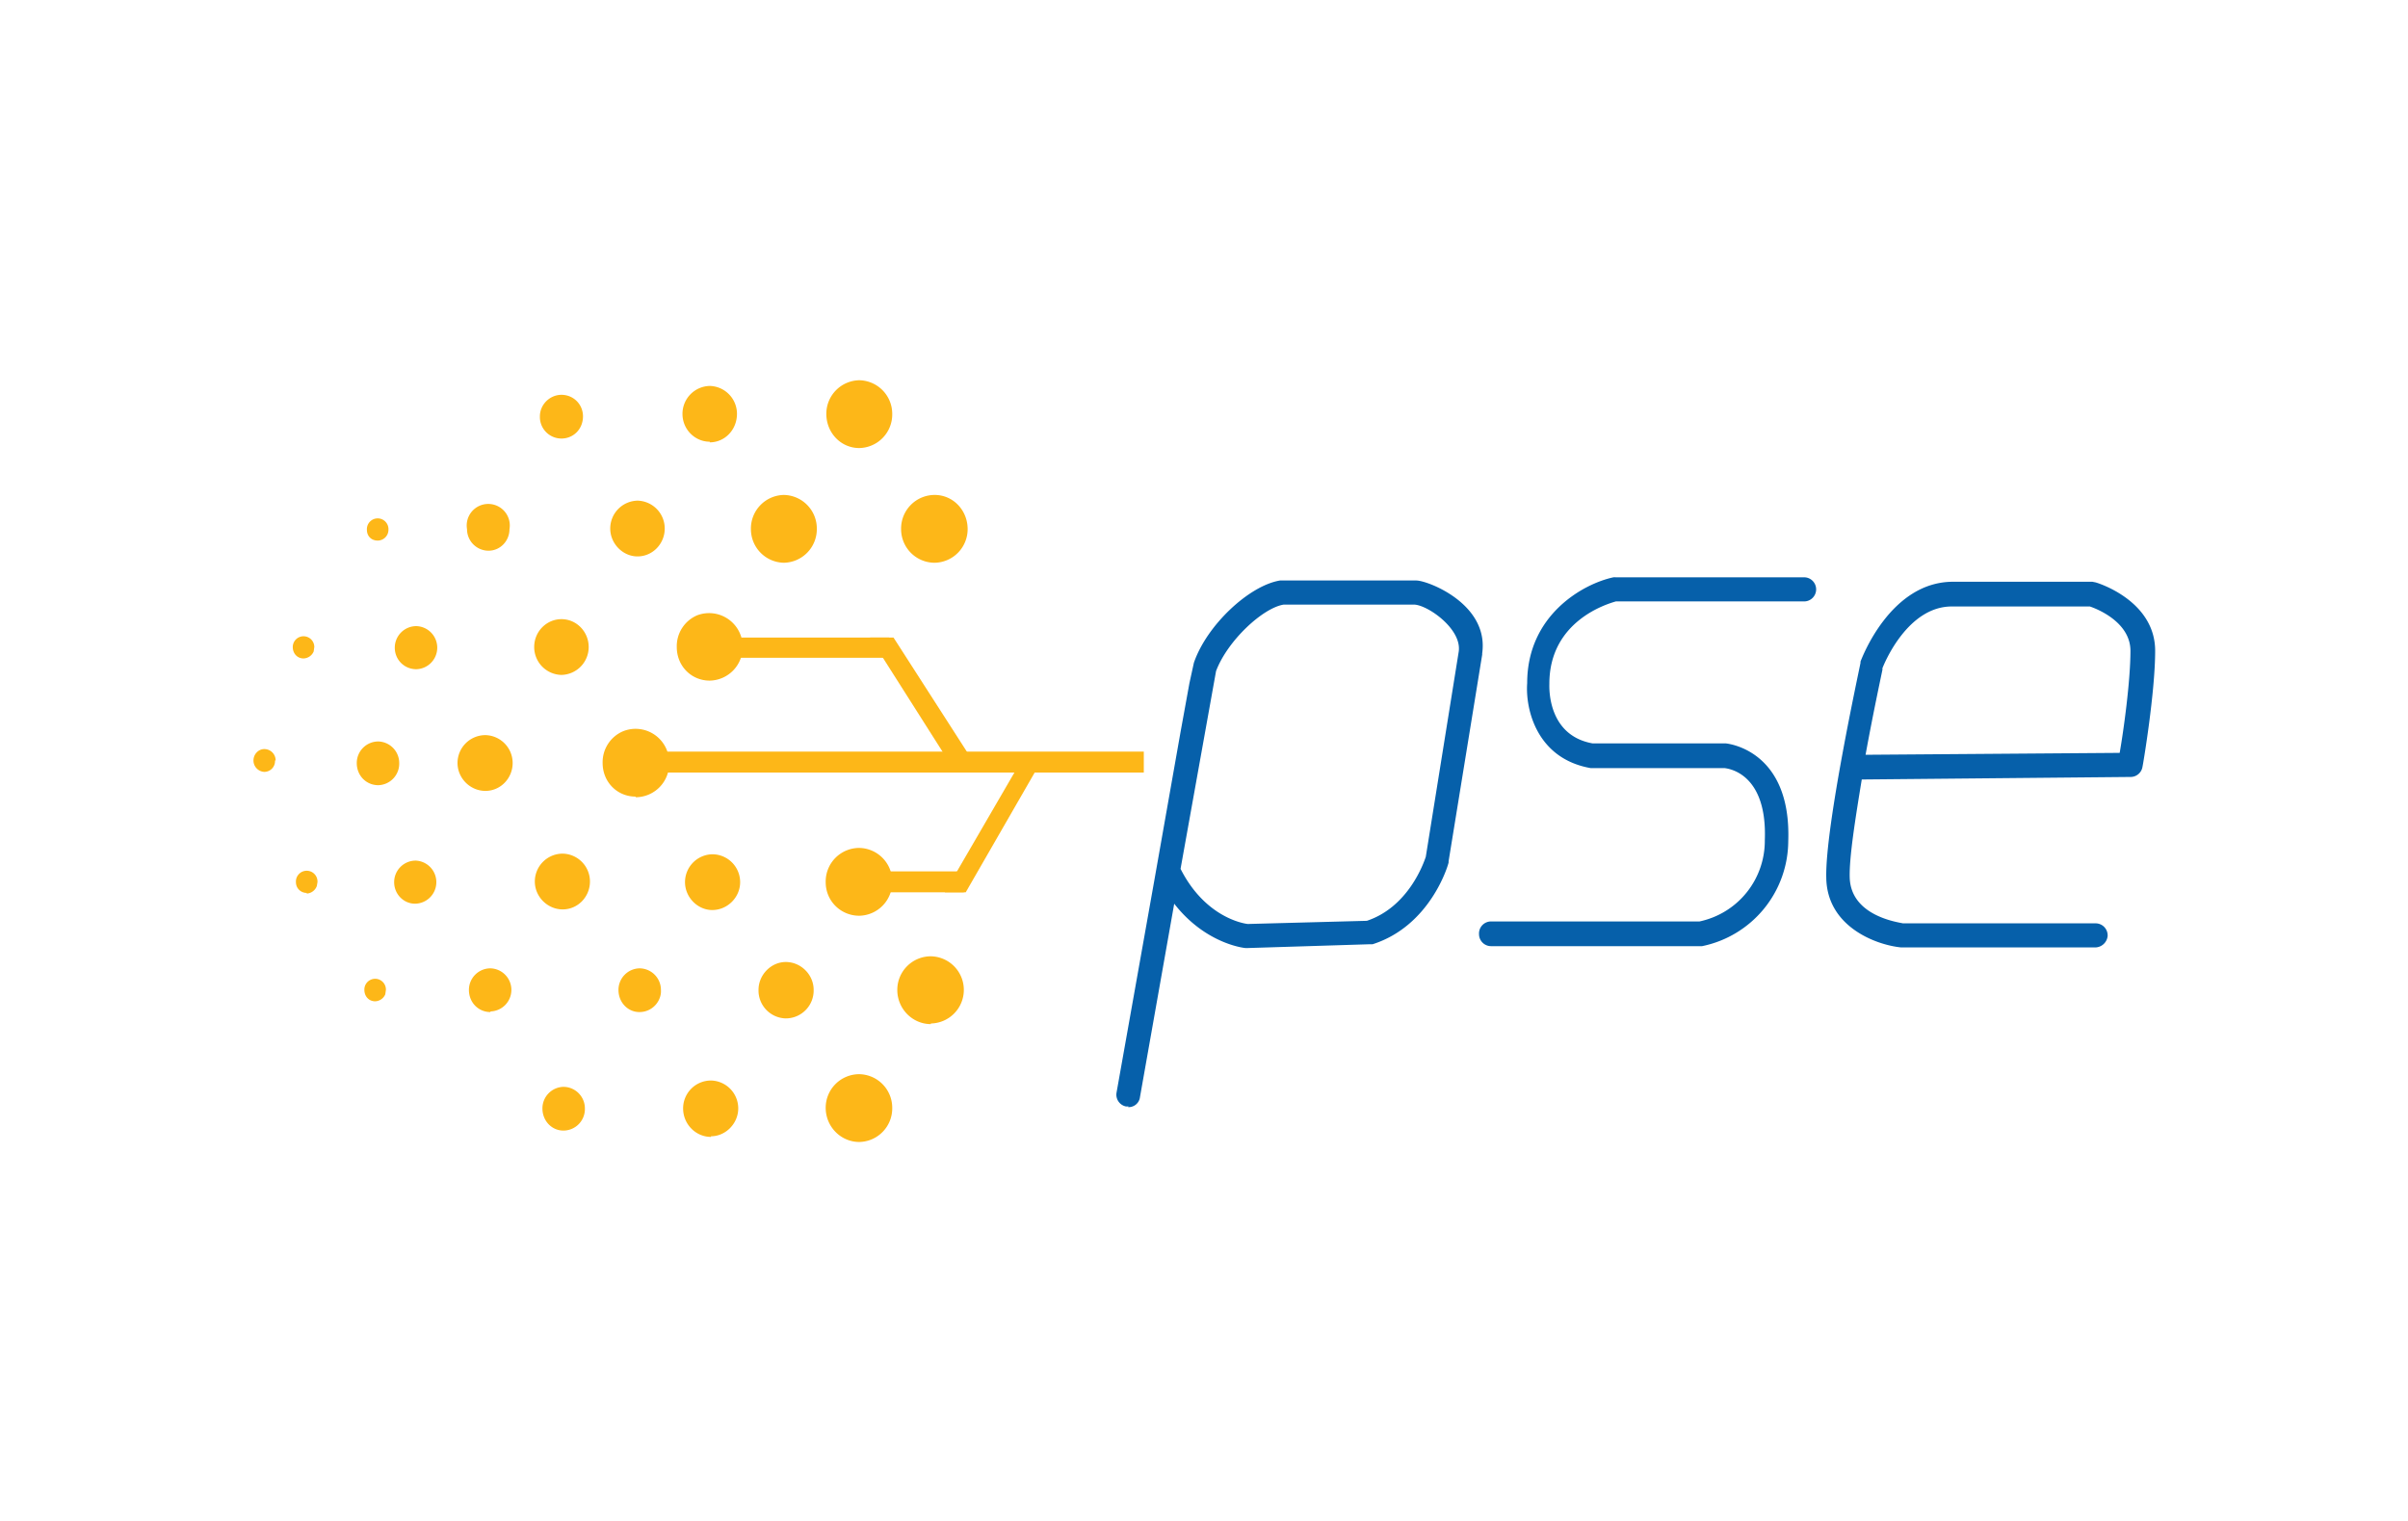 <svg xmlns="http://www.w3.org/2000/svg" width="38" height="24" fill="none" aria-labelledby="pi-pse" role="img" viewBox="0 0 38 24"><title id="pi-pse">Pagos Electrónicos Seguros (PSE)</title><path fill="#fff" d="M0 0h38v24H0z"/><path fill="#0660AA" d="M26.83 14.93h-3.3a.19.19 0 0 1-.19-.19.19.19 0 0 1 .19-.2h3.29a1.3 1.3 0 0 0 1.03-1.28c.04-1.03-.54-1.13-.64-1.14H25.1c-.85-.15-1.03-.93-1-1.34 0-1.08.89-1.57 1.36-1.67a.2.2 0 0 1 .04 0h2.98a.19.19 0 0 1 .18.19.19.19 0 0 1-.18.19H25.5c-.14.04-1.05.31-1.05 1.3 0 .04-.04.81.68.94h2.1s1.04.08.99 1.54a1.7 1.7 0 0 1-1.36 1.66h-.04Zm6.23.02H30c-.4-.04-1.17-.33-1.18-1.1-.02-.8.52-3.28.54-3.39v-.02c.02-.05.47-1.26 1.46-1.26h2.2l.05.01c.04.01.94.29.94 1.08 0 .66-.19 1.79-.2 1.83a.19.19 0 0 1-.18.16l-4.25.04c-.1.61-.2 1.23-.19 1.55.02.6.75.7.84.72h3.04a.19.19 0 0 1 .19.2.2.2 0 0 1-.19.18Zm-3.35-4.4c-.02.1-.15.7-.27 1.36l4.01-.03c.06-.34.17-1.13.17-1.61 0-.45-.52-.66-.64-.7H30.8c-.69 0-1.06.88-1.1.99Zm-11.9 6.91h-.04a.19.19 0 0 1-.15-.22l.6-3.37.41-2.32.14-.77.07-.32c.2-.59.87-1.22 1.36-1.3h2.15c.18 0 1.15.37 1.04 1.15v.02l-.53 3.26v.02c-.01.05-.29 1-1.2 1.29h-.05l-1.93.06h-.02c-.03 0-.64-.07-1.13-.7l-.54 3.05a.18.18 0 0 1-.19.16Zm.82-3.75c.38.75.97.86 1.06.87l1.88-.05c.66-.22.9-.92.93-1.01l.52-3.24c.05-.36-.5-.74-.71-.74h-2.05c-.33.05-.89.57-1.07 1.05z"/><path fill="#FDB718" d="M15.27 8.35a.53.53 0 0 1-.52.53.53.53 0 0 1-.53-.53.53.53 0 0 1 .53-.54c.29 0 .52.24.52.54m-1.71-1.28a.53.53 0 0 0 .52-.54.53.53 0 0 0-.52-.53.53.53 0 0 0-.52.53c0 .3.23.54.52.54m-.67 1.28a.53.53 0 0 1-.52.53.53.53 0 0 1-.52-.53.53.53 0 0 1 .52-.54.53.53 0 0 1 .52.54m1.8 7.8a.53.53 0 0 0 .52-.53.53.53 0 0 0-.53-.53.53.53 0 0 0-.52.53c0 .3.24.54.53.54Zm-1.13-1.7a.53.53 0 0 0 .52-.53.53.53 0 0 0-.52-.54.53.53 0 0 0-.53.54c0 .3.24.53.53.53m-2.32-.09c.24 0 .44-.2.44-.44a.44.44 0 0 0-.44-.44.44.44 0 0 0-.43.44c0 .24.2.44.43.44m1.6 1.26a.44.44 0 0 1-.44.45.44.44 0 0 1-.43-.45c0-.24.2-.44.43-.44.24 0 .44.2.44.44m-1.62 2.31c.23 0 .43-.2.43-.44a.44.44 0 0 0-.43-.44.44.44 0 0 0-.44.44c0 .25.2.45.44.45Zm-1.13-1.96a.34.34 0 0 0 .32-.22.3.3 0 0 0 .02-.13.34.34 0 0 0-.34-.34.34.34 0 0 0-.33.34c0 .2.15.35.33.35m-4.12-3.58a.34.34 0 0 0 .33-.35.34.34 0 0 0-.33-.34.34.34 0 0 0-.34.34c0 .2.15.35.34.35m.6-1.83a.34.34 0 0 0 .33-.34.34.34 0 0 0-.33-.34.34.34 0 0 0-.34.34c0 .19.15.34.34.34m1.47-2.21c0 .19-.15.34-.33.34a.34.34 0 0 1-.34-.34.34.34 0 1 1 .67 0M9.2 6.57c0 .2-.15.35-.34.35a.34.34 0 0 1-.34-.35c0-.19.16-.34.34-.34.19 0 .34.15.34.34m-.3 11.27a.34.34 0 0 0 .33-.35.34.34 0 0 0-.34-.34.34.34 0 0 0-.33.34c0 .2.15.35.33.35Zm-1.16-1.88a.34.34 0 0 0 .33-.34.34.34 0 0 0-.33-.34.34.34 0 0 0-.34.34c0 .2.15.35.34.35Zm-1.19-1.7a.34.34 0 0 0 .31-.47.34.34 0 0 0-.3-.21.34.34 0 0 0-.34.34c0 .19.15.34.33.34m-.63 1.54a.18.18 0 0 0 .16-.11l.01-.07a.17.17 0 0 0-.24-.16.17.17 0 0 0-.1.16c0 .1.07.18.17.18m-1.08-1.7a.18.18 0 0 0 .16-.12l.01-.06a.17.17 0 0 0-.17-.18.17.17 0 0 0-.17.18c0 .1.08.17.17.17Zm-.5-2.1a.17.17 0 0 1-.17.18A.18.18 0 0 1 4 12c0-.1.08-.18.17-.18.1 0 .18.08.18.18Zm.45-1.61a.18.18 0 0 0 .16-.11l.01-.07a.17.17 0 0 0-.17-.17.17.17 0 0 0-.17.17c0 .1.07.18.17.18m1.17-1.86a.17.17 0 0 0 .17-.17.17.17 0 0 0-.17-.18.17.17 0 0 0-.17.18c0 .1.07.17.17.17m2.92 5.82c.24 0 .43-.2.43-.44a.44.44 0 0 0-.43-.44.44.44 0 0 0-.44.44c0 .24.2.44.44.44m-1.22-1.87c.24 0 .43-.2.43-.44a.44.44 0 0 0-.43-.44.44.44 0 0 0-.44.44c0 .24.2.44.44.44m1.63-2.27a.44.44 0 0 1-.43.44.44.44 0 0 1-.43-.44c0-.25.2-.44.43-.44.24 0 .43.2.43.44m.77-1.43c.24 0 .43-.2.43-.44a.44.44 0 0 0-.43-.44.44.44 0 0 0-.43.44c0 .24.2.44.43.44m1.14-1.8c.24 0 .43-.2.43-.45a.44.44 0 0 0-.43-.44.44.44 0 0 0-.43.44c0 .25.2.44.43.44Zm-1.17 5.6a.53.53 0 0 0 .53-.54.53.53 0 0 0-.73-.5.53.53 0 0 0-.32.5c0 .3.23.53.52.53Zm1.17-1.84a.53.53 0 0 0 .52-.53.53.53 0 0 0-.72-.5.53.53 0 0 0-.32.5c0 .3.23.53.52.53m2.36 7.28a.53.53 0 0 0 .52-.54.53.53 0 0 0-.52-.53.53.53 0 0 0-.53.53c0 .3.24.54.53.54"/><path fill="#FDB718" d="M18.05 11.86H10.3v.33h7.75zm-4.03-1.8H11.6v.32h2.43v-.32Z"/><path fill="#FDB718" d="m15.07 12.17-1.34-2.11h.37l1.35 2.1h-.38Zm.14 1.58h-1.25v.33h1.25z"/><path fill="#FDB718" d="m14.91 14.08 1.11-1.91h.32l-1.1 1.91z"/></svg>